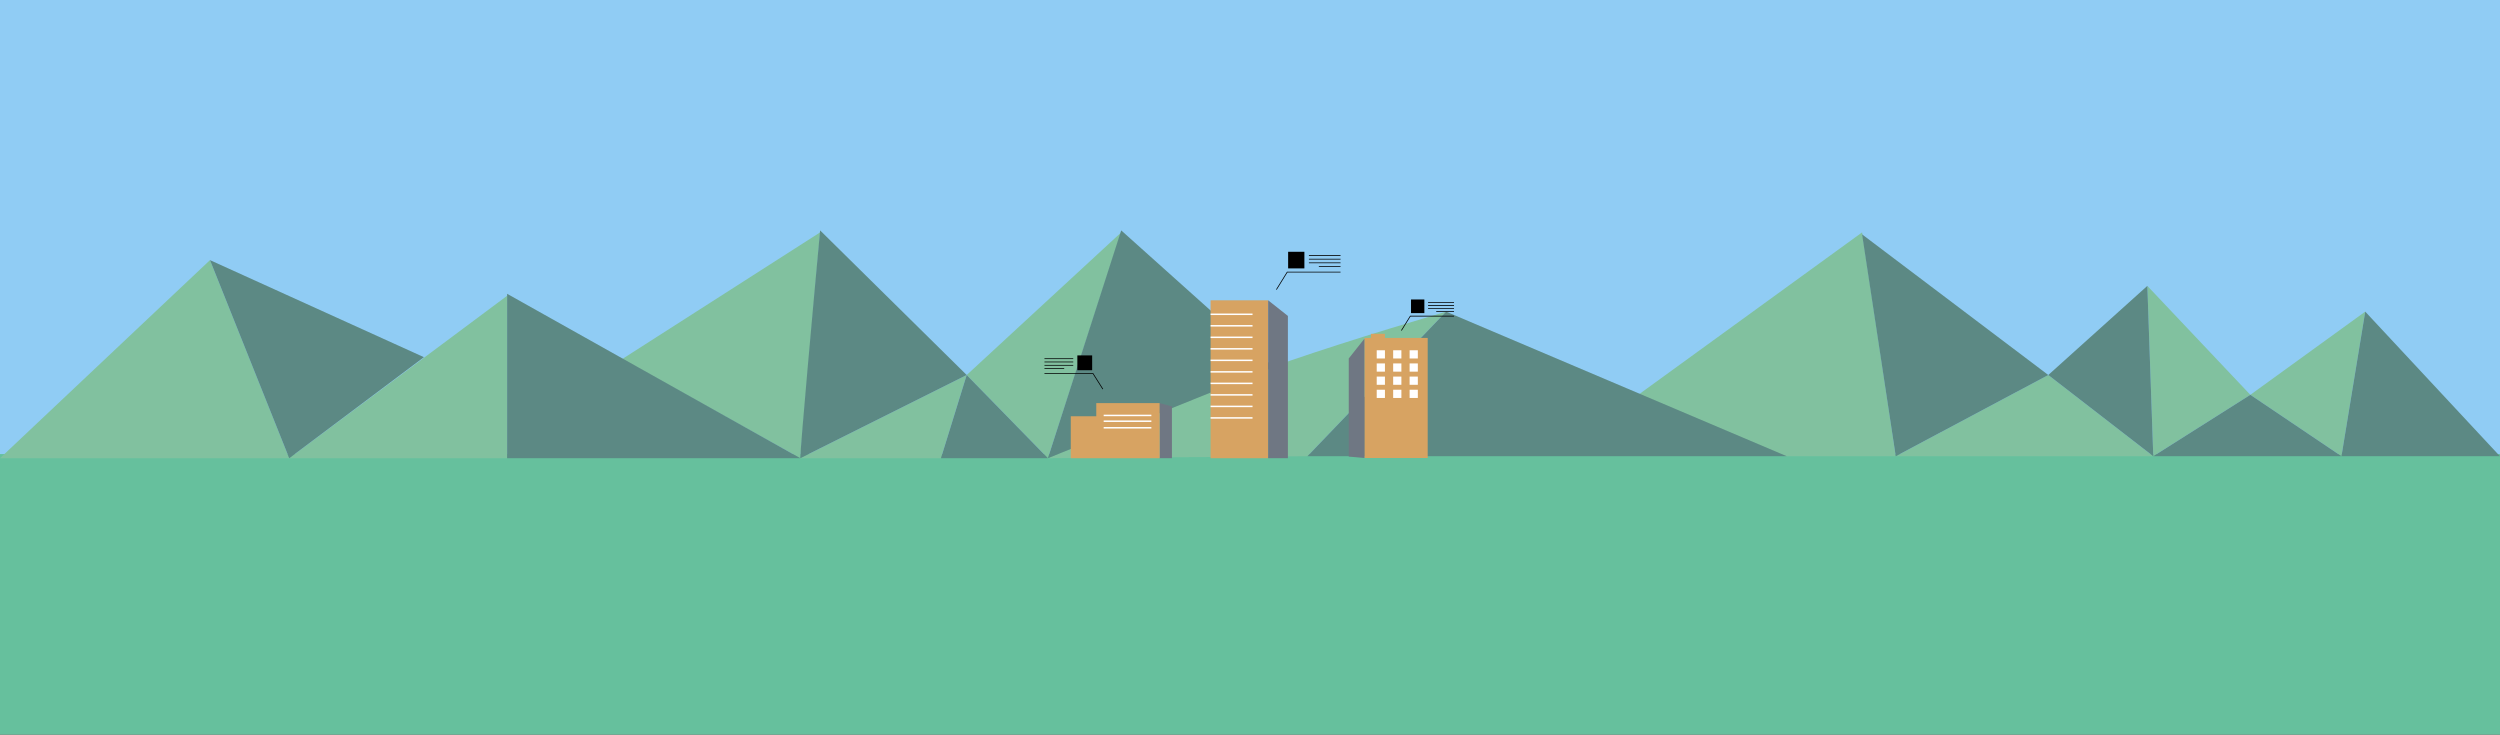 <svg width="3342" height="982" viewBox="0 0 3342 982" fill="none" xmlns="http://www.w3.org/2000/svg">
<rect x="0" y="0" width="3342" height="982" fill="#333333" stroke="none"/>
<rect width="3342" height="613" fill="#90CCF4"/>
<rect y="607" width="3342" height="375" fill="#66C09D"/>
<path d="M0 612.533L280.7 347.722L386.625 612.533L677.917 395.388V612.533H386.625H0Z" fill="#81C19F"/>
<path d="M1069.84 612.533L831.508 480.128L1096.32 310.648L1069.84 612.533L1292.28 501.312L1498.83 310.648L1400.85 612.533C1607.41 519.849 1718.63 480.128 1933.12 416.573L1747.76 609.885L1400.85 612.533L1292.28 501.312L1257.85 612.533H1069.84Z" fill="#81C19F"/>
<path d="M2189.99 527.794L2489.23 310.648L2534.25 609.885L2738.15 501.312L2878.5 609.885L2870.56 382.147L3008.26 527.794L3161.85 416.573L3130.07 609.885L3008.26 527.794L2878.5 609.885H2534.25H2385.95L2189.99 527.794Z" fill="#81C19F"/>
<path d="M280.7 347.722L566.696 477.479L386.625 612.533L280.7 347.722Z" fill="#5C8984"/>
<path d="M677.917 612.533V392.74L1069.84 612.533C1069.84 597.704 1087.49 403.332 1096.32 308L1292.28 501.312L1400.85 612.533L1498.83 308L1702.74 490.72L1400.85 612.533H1257.85L1292.28 501.312L1069.84 612.533H677.917Z" fill="#5C8984"/>
<path d="M1933.12 416.573L1747.76 609.885H2388.6L1933.12 416.573Z" fill="#5C8984"/>
<path d="M2534.24 609.885L2489.23 313.296L2738.15 501.312L2870.56 382.147L2878.5 609.885L3008.26 527.793L3130.07 609.885L3161.85 416.573L3341.92 609.885H3130.07H2878.5L2738.15 501.312L2534.24 609.885Z" fill="#5C8984"/>
<path d="M1566.64 543.271L1550.15 538.873V612.533H1566.64V543.271Z" fill="#6F7783"/>
<path d="M1431.42 556.464V612.533H1550.15V538.873H1465.5V556.464H1431.42Z" fill="#D7A362"/>
<path d="M1475.39 555.364H1539.16" stroke="white" stroke-width="2"/>
<path d="M1475.39 563.06H1539.16" stroke="white" stroke-width="2"/>
<path d="M1475.39 571.855H1539.16" stroke="white" stroke-width="2"/>
<path d="M1474.29 520.184L1461.1 499.295H1396.24" stroke="black"/>
<path d="M1396.24 492.699H1422.62" stroke="black"/>
<path d="M1396.24 488.301C1397.11 488.301 1422.25 488.301 1434.71 488.301" stroke="black"/>
<path d="M1396.24 483.903C1397.11 483.903 1422.25 483.903 1434.71 483.903" stroke="black"/>
<path d="M1396.24 479.506C1397.11 479.506 1422.25 479.506 1434.71 479.506" stroke="black"/>
<rect x="1440.21" y="475.108" width="19.789" height="19.789" fill="black"/>
<path d="M1695.27 401.448H1618.31V612.533H1695.27V401.448Z" fill="#D7A362"/>
<path d="M1721.66 422.337L1695.27 401.448V612.533H1721.66V422.337Z" fill="#6F7783"/>
<path d="M1618.31 420.138H1674.38" stroke="white" stroke-width="2"/>
<path d="M1618.31 435.53H1674.38" stroke="white" stroke-width="2"/>
<path d="M1618.31 450.921H1674.38" stroke="white" stroke-width="2"/>
<path d="M1618.31 466.313H1674.38" stroke="white" stroke-width="2"/>
<path d="M1618.31 481.704H1674.38" stroke="white" stroke-width="2"/>
<path d="M1618.31 497.096H1674.38" stroke="white" stroke-width="2"/>
<path d="M1618.31 512.488H1674.38" stroke="white" stroke-width="2"/>
<path d="M1618.31 527.879H1674.38" stroke="white" stroke-width="2"/>
<path d="M1618.31 543.271H1674.38" stroke="white" stroke-width="2"/>
<path d="M1618.31 558.662H1674.38" stroke="white" stroke-width="2"/>
<path d="M1706.27 387.156L1720.76 363.72H1792.02" stroke="black"/>
<path d="M1792.02 356.319H1763.03" stroke="black"/>
<path d="M1792.02 351.386C1791.05 351.386 1763.43 351.386 1749.75 351.386" stroke="black"/>
<path d="M1792.02 346.451C1791.05 346.451 1763.43 346.451 1749.75 346.451" stroke="black"/>
<path d="M1792.02 341.518C1791.05 341.518 1763.43 341.518 1749.75 341.518" stroke="black"/>
<rect width="21.74" height="22.203" transform="matrix(-1 0 0 1 1743.71 336.584)" fill="black"/>
<path d="M1823.9 451.739V612.251H1908.55V451.739H1851.38V446.242H1832.7V451.739H1823.9Z" fill="#D7A362"/>
<path d="M1803.01 479.224L1823.9 452.838V612.251L1803.01 610.334V479.224Z" fill="#6F7783"/>
<rect x="1840.39" y="468.229" width="10.994" height="10.994" fill="white"/>
<rect x="1862.38" y="468.229" width="10.994" height="10.994" fill="white"/>
<rect x="1884.37" y="468.229" width="10.994" height="10.994" fill="white"/>
<rect x="1840.39" y="485.82" width="10.994" height="10.994" fill="white"/>
<rect x="1862.38" y="485.82" width="10.994" height="10.994" fill="white"/>
<rect x="1884.37" y="485.82" width="10.994" height="10.994" fill="white"/>
<rect x="1840.39" y="503.41" width="10.994" height="10.994" fill="white"/>
<rect x="1862.38" y="503.41" width="10.994" height="10.994" fill="white"/>
<rect x="1884.37" y="503.41" width="10.994" height="10.994" fill="white"/>
<rect x="1840.39" y="521" width="10.994" height="10.994" fill="white"/>
<rect x="1862.38" y="521" width="10.994" height="10.994" fill="white"/>
<rect x="1884.37" y="521" width="10.994" height="10.994" fill="white"/>
<path d="M1873.37 441.844L1885.27 422.615H1943.73" stroke="black"/>
<path d="M1943.73 416.542H1919.95" stroke="black"/>
<path d="M1943.73 412.494C1942.94 412.494 1920.28 412.494 1909.05 412.494" stroke="black"/>
<path d="M1943.73 408.446C1942.94 408.446 1920.28 408.446 1909.05 408.446" stroke="black"/>
<path d="M1943.73 404.397C1942.94 404.397 1920.28 404.397 1909.05 404.397" stroke="black"/>
<rect width="17.838" height="18.217" transform="matrix(-1 0 0 1 1904.09 400.349)" fill="black"/>
</svg>